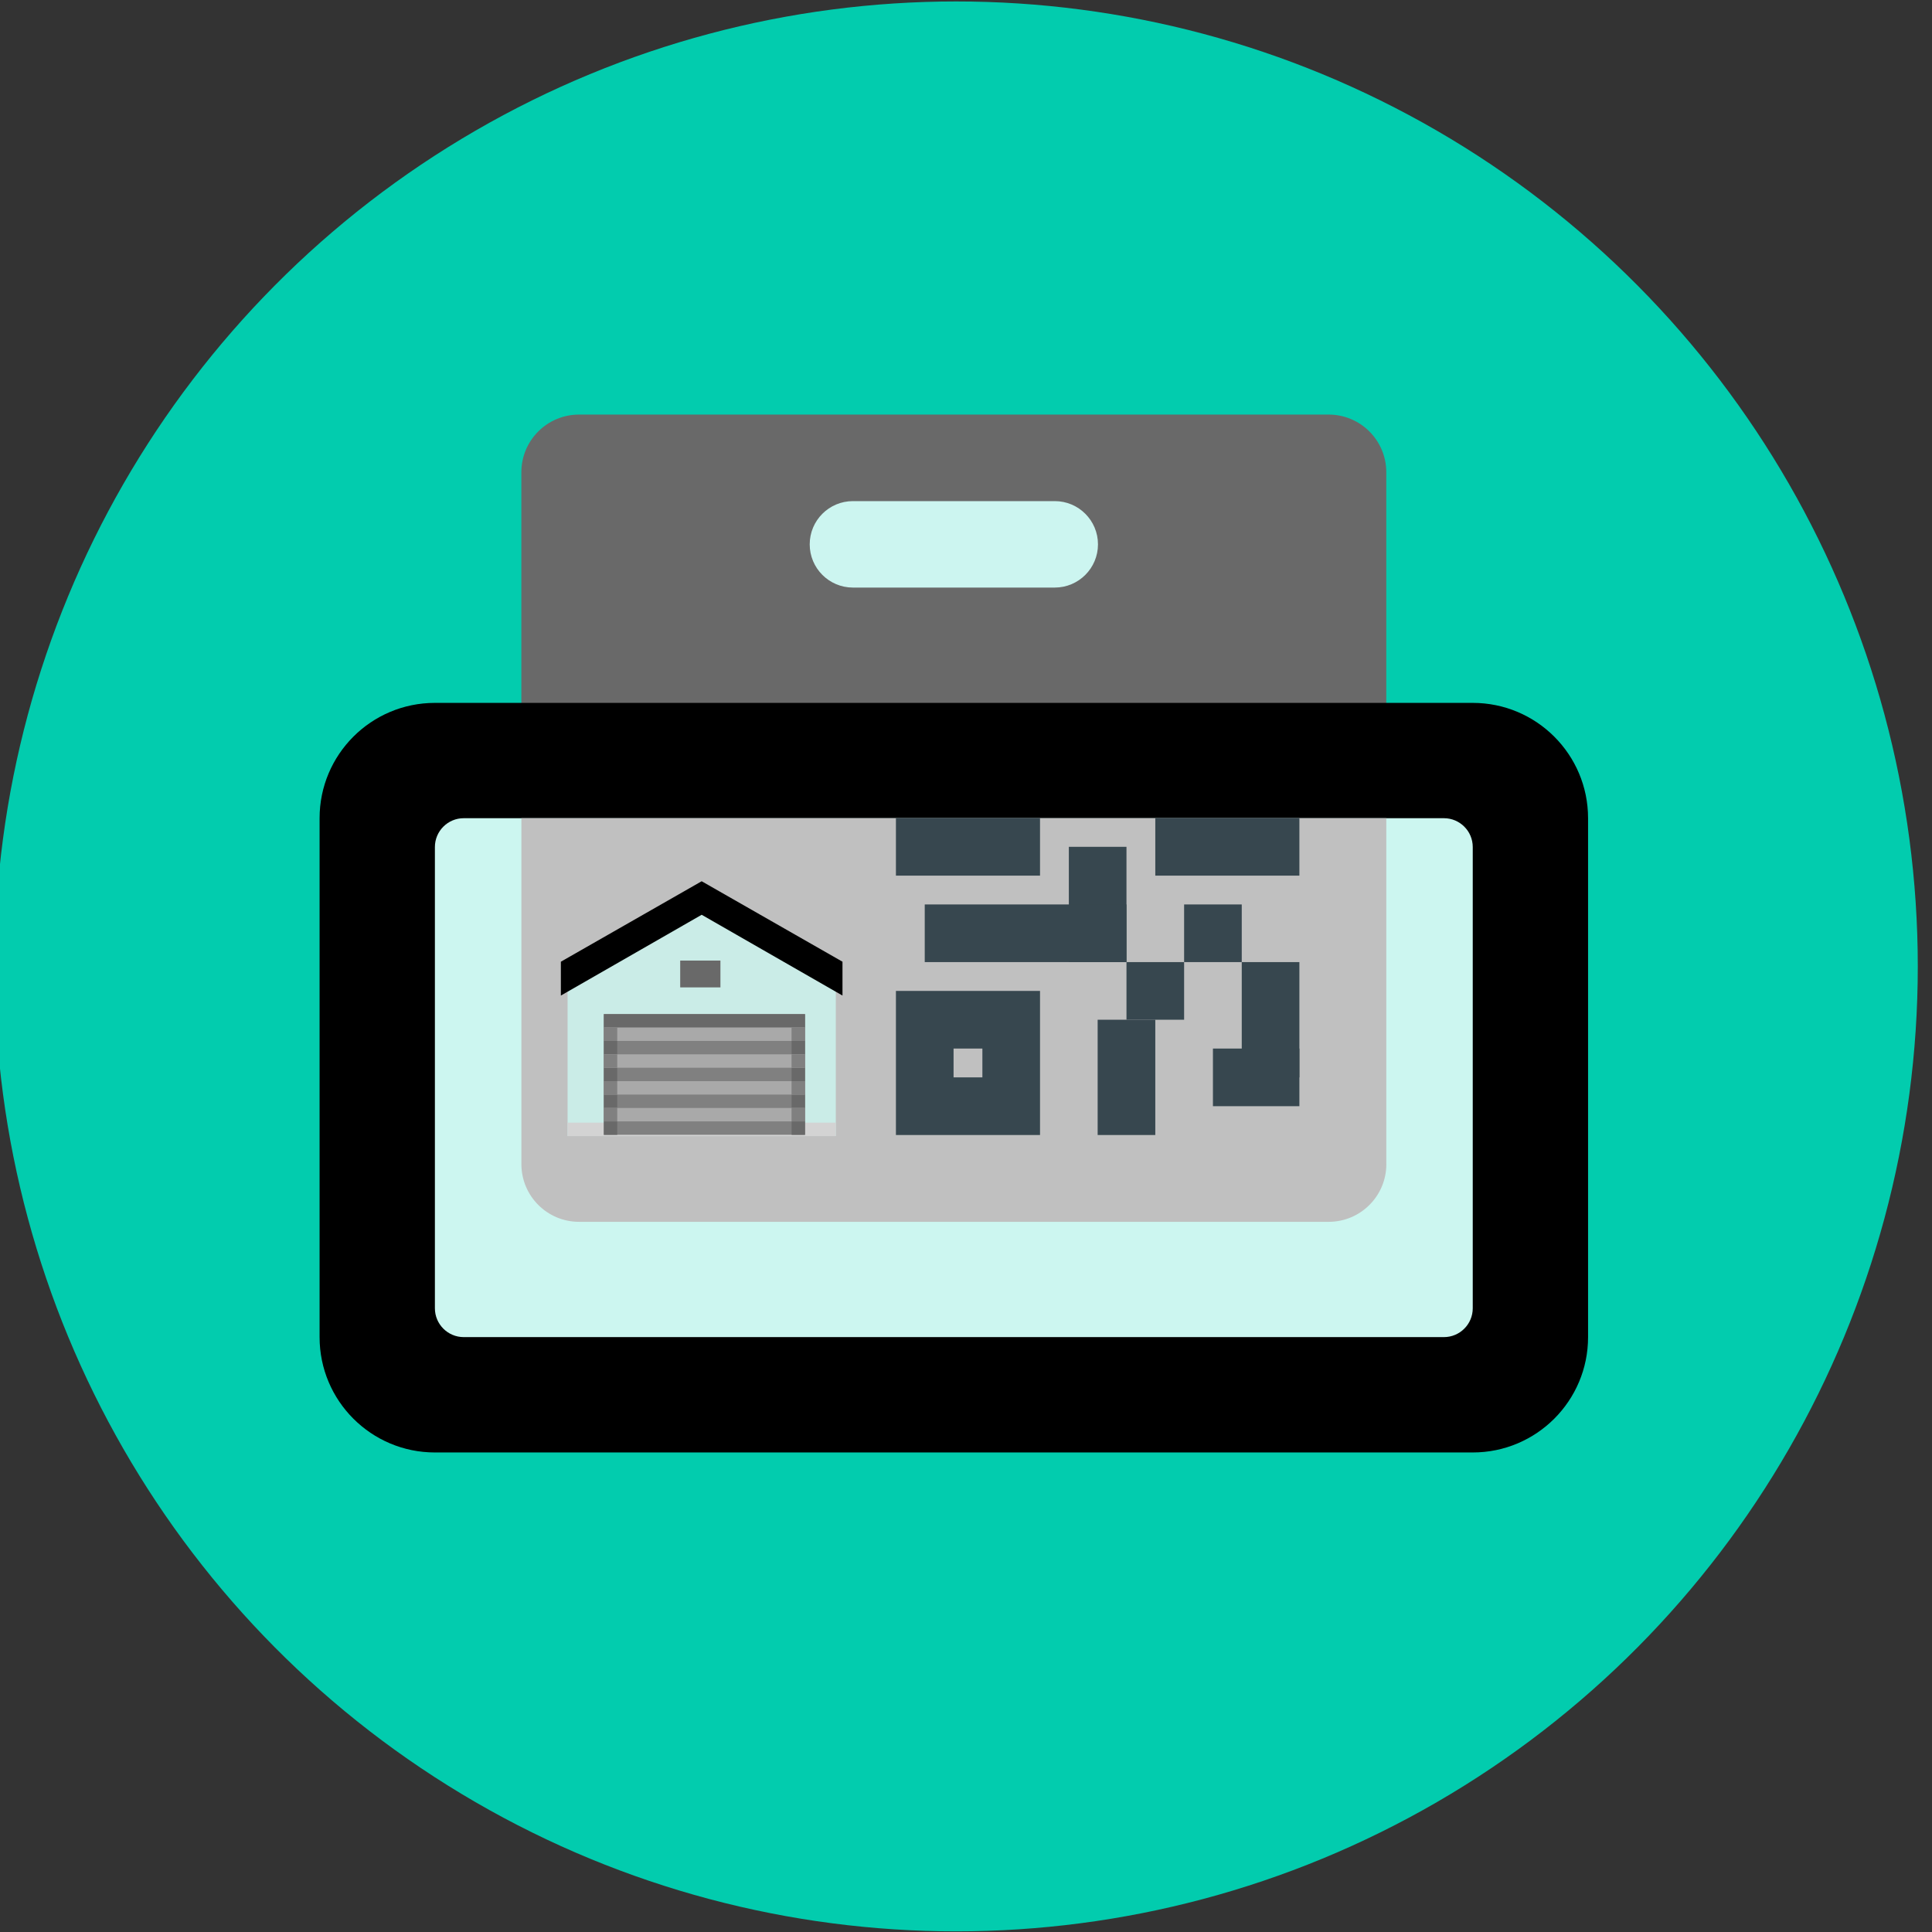 <?xml version="1.0" encoding="UTF-8" standalone="no"?>
<svg
   xmlns:dc="http://purl.org/dc/elements/1.1/"
   xmlns:cc="http://creativecommons.org/ns#"
   xmlns:rdf="http://www.w3.org/1999/02/22-rdf-syntax-ns#"
   xmlns:svg="http://www.w3.org/2000/svg"
   xmlns="http://www.w3.org/2000/svg"
   xmlns:sodipodi="http://sodipodi.sourceforge.net/DTD/sodipodi-0.dtd"
   xmlns:inkscape="http://www.inkscape.org/namespaces/inkscape"
   version="1.1"
   x="0px"
   y="0px"
   width="48px"
   height="48px"
   viewBox="0 0 48 48"
   enable-background="new 0 0 48 48"
   xml:space="preserve"
   id="svg2"
   inkscape:version="0.91 r13725"
   sodipodi:docname="icono-inventario-general.svg"><rect x="0" y="0" width="48" height="48" fill="#333333" stroke="none"/><defs
     id="defs42" /><sodipodi:namedview
     pagecolor="#ffffff"
     bordercolor="#666666"
     borderopacity="1"
     objecttolerance="10"
     gridtolerance="10"
     guidetolerance="10"
     inkscape:pageopacity="0"
     inkscape:pageshadow="2"
     inkscape:window-width="1855"
     inkscape:window-height="1056"
     id="namedview40"
     showgrid="false"
     inkscape:zoom="17.132435"
     inkscape:cx="10.462754"
     inkscape:cy="26.801703"
     inkscape:window-x="1985"
     inkscape:window-y="24"
     inkscape:window-maximized="1"
     inkscape:current-layer="svg2" /><ellipse
     style="opacity:0.967;fill:#00d1b2;fill-opacity:1;stroke:none;stroke-width:2.7;stroke-miterlimit:4;stroke-dasharray:none;stroke-opacity:0.902"
     id="path5981"
     cx="23.756"
     cy="24.01"
     rx="23.891"
     ry="23.974" /><path
     style="fill:#696969"
     inkscape:connector-curvature="0"
     d="m 33.009,30.356 -18.623,0 c -0.791,0 -1.433,-0.641 -1.433,-1.433 l 0,-17.19 c 0,-0.791 0.641,-1.433 1.433,-1.433 l 18.623,0 c 0.791,0 1.433,0.641 1.433,1.433 l 0,17.19 c 0,0.791 -0.641,1.433 -1.433,1.433"
     id="path4-3" /><path
     style="fill:#000000"
     inkscape:connector-curvature="0"
     d="m 36.59,17.463 -25.785,0 c -1.582,0 -2.865,1.283 -2.865,2.865 l 0,12.893 c 0,1.582 1.283,2.865 2.865,2.865 l 25.785,0 c 1.582,0 2.865,-1.283 2.865,-2.865 l 0,-12.893 c 0,-1.582 -1.283,-2.865 -2.865,-2.865"
     id="path6-6" /><path
     style="fill:#ccf6f0;fill-opacity:0.992"
     inkscape:connector-curvature="0"
     d="m 26.205,14.598 -5.014,0 c -0.593,0 -1.074,-0.481 -1.074,-1.074 0,-0.593 0.481,-1.074 1.074,-1.074 l 5.014,0 c 0.593,0 1.074,0.481 1.074,1.074 0,0.593 -0.481,1.074 -1.074,1.074"
     id="path8-7" /><path
     style="fill:#ccf6f0;fill-opacity:1"
     inkscape:connector-curvature="0"
     d="m 36.59,21.044 c 0,-0.395 -0.321,-0.716 -0.716,-0.716 l -24.353,0 c -0.395,0 -0.716,0.321 -0.716,0.716 l 0,11.46 c 0,0.395 0.321,0.716 0.716,0.716 l 24.353,0 c 0.395,0 0.716,-0.321 0.716,-0.716 l 0,-11.46 z"
     id="path10-5" /><path
     style="fill:#c0c0c0;fill-opacity:1"
     inkscape:connector-curvature="0"
     d="m 34.442,28.923 0,-8.595 -21.488,0 0,8.595 c 0,0.791 0.641,1.433 1.433,1.433 l 18.623,0 c 0.791,0 1.433,-0.641 1.433,-1.433 z"
     id="path12-3" /><g
     id="g14-5"
     transform="matrix(0.716,0,0,0.716,6.507,6.003)"><g
       id="g16-6"><path
         style="fill:#37474f"
         inkscape:connector-curvature="0"
         d="m 25,28 0,1 -1,0 0,-1 1,0 m 2,-2 -5,0 0,5 5,0 0,-5 0,0 z"
         id="path18-2" /></g><rect
       style="fill:#37474f"
       x="28"
       y="21"
       width="2"
       height="4"
       id="rect20-9" /><rect
       style="fill:#37474f"
       x="32"
       y="23"
       width="2"
       height="2"
       id="rect22-1" /><rect
       style="fill:#37474f"
       x="34"
       y="25"
       width="2"
       height="4"
       id="rect24-2" /><rect
       style="fill:#37474f"
       x="29"
       y="27"
       width="2"
       height="4"
       id="rect26-7" /><rect
       style="fill:#37474f"
       x="30"
       y="25"
       width="2"
       height="2"
       id="rect28-0" /><rect
       style="fill:#37474f"
       x="33"
       y="28"
       width="3"
       height="2"
       id="rect30-9" /><rect
       style="fill:#37474f"
       x="23"
       y="23"
       width="7"
       height="2"
       id="rect32-3" /><g
       id="g34-6"><polygon
         style="fill:#37474f"
         points="27,22 27,20 25,20 24,20 22,20 22,22 "
         id="polygon36-0" /><polygon
         style="fill:#37474f"
         points="36,22 36,20 34,20 33,20 31,20 31,22 "
         id="polygon38-6" /></g></g><g
     style="clip-rule:evenodd;fill-rule:evenodd;stroke-linejoin:round;stroke-miterlimit:1.414"
     id="g4199"
     transform="matrix(0.215,0,0,0.215,8.889,20.679)"><path
       style="fill:#ccf6f0;fill-opacity:0.816"
       inkscape:connector-curvature="0"
       d="m 39.74,7.202 -15.496,9.213 0,18.681 30.993,0 0,-18.681 -15.496,-9.213 z"
       id="path4" /><path
       inkscape:connector-curvature="0"
       d="M 56.011,18.862 39.74,9.527 23.468,18.862 l 0,-3.911 16.271,-9.298 0,0 16.271,9.298 0,3.911 z"
       id="path6"
       style="fill:#000000;fill-opacity:1" /><rect
       style="fill:#d3d3d3"
       x="24.243"
       y="33.546"
       width="30.993"
       height="1.55"
       id="rect14" /><rect
       style="fill:#808080"
       x="28.432"
       y="21.005"
       width="23.245"
       height="13.947"
       id="rect8" /><polygon
       transform="matrix(0.775,0,0,0.775,21.459,2.409)"
       style="fill:#696969"
       points="39,26 39,24 37,24 11,24 9,24 9,26 9,42 11,42 11,26 37,26 37,42 39,42 "
       id="polygon10" /><rect
       style="fill:#696969"
       x="37.258"
       y="14.819"
       width="4.649"
       height="3.099"
       id="rect14-7" /><path
       inkscape:connector-curvature="0"
       style="fill:#a9a9a9"
       d="m 51.677,27.203 -23.245,0 0,-1.55 23.245,0 0,1.55 z m 0,1.55 -23.245,0 0,1.55 23.245,0 0,-1.55 z m 0,3.099 -23.245,0 0,1.55 23.245,0 0,-1.55 z m 0,-9.298 -23.245,0 0,1.55 23.245,0 0,-1.55 z"
       id="path16" /><path
       inkscape:connector-curvature="0"
       style="fill:#808080"
       d="m 51.677,24.104 -1.55,0 0,-1.55 1.55,0 0,1.55 z m 0,1.55 -1.55,0 0,1.55 1.55,0 0,-1.55 z m 0,3.099 -1.55,0 0,1.55 1.55,0 0,-1.55 z m 0,3.099 -1.55,0 0,1.55 1.55,0 0,-1.55 z m -21.695,-9.298 -1.55,0 0,1.55 1.55,0 0,-1.55 z m 0,3.099 -1.55,0 0,1.55 1.55,0 0,-1.55 z m 0,3.099 -1.55,0 0,1.55 1.55,0 0,-1.55 z m 0,3.099 -1.55,0 0,1.55 1.55,0 0,-1.55 z"
       id="path18-3" /></g></svg>